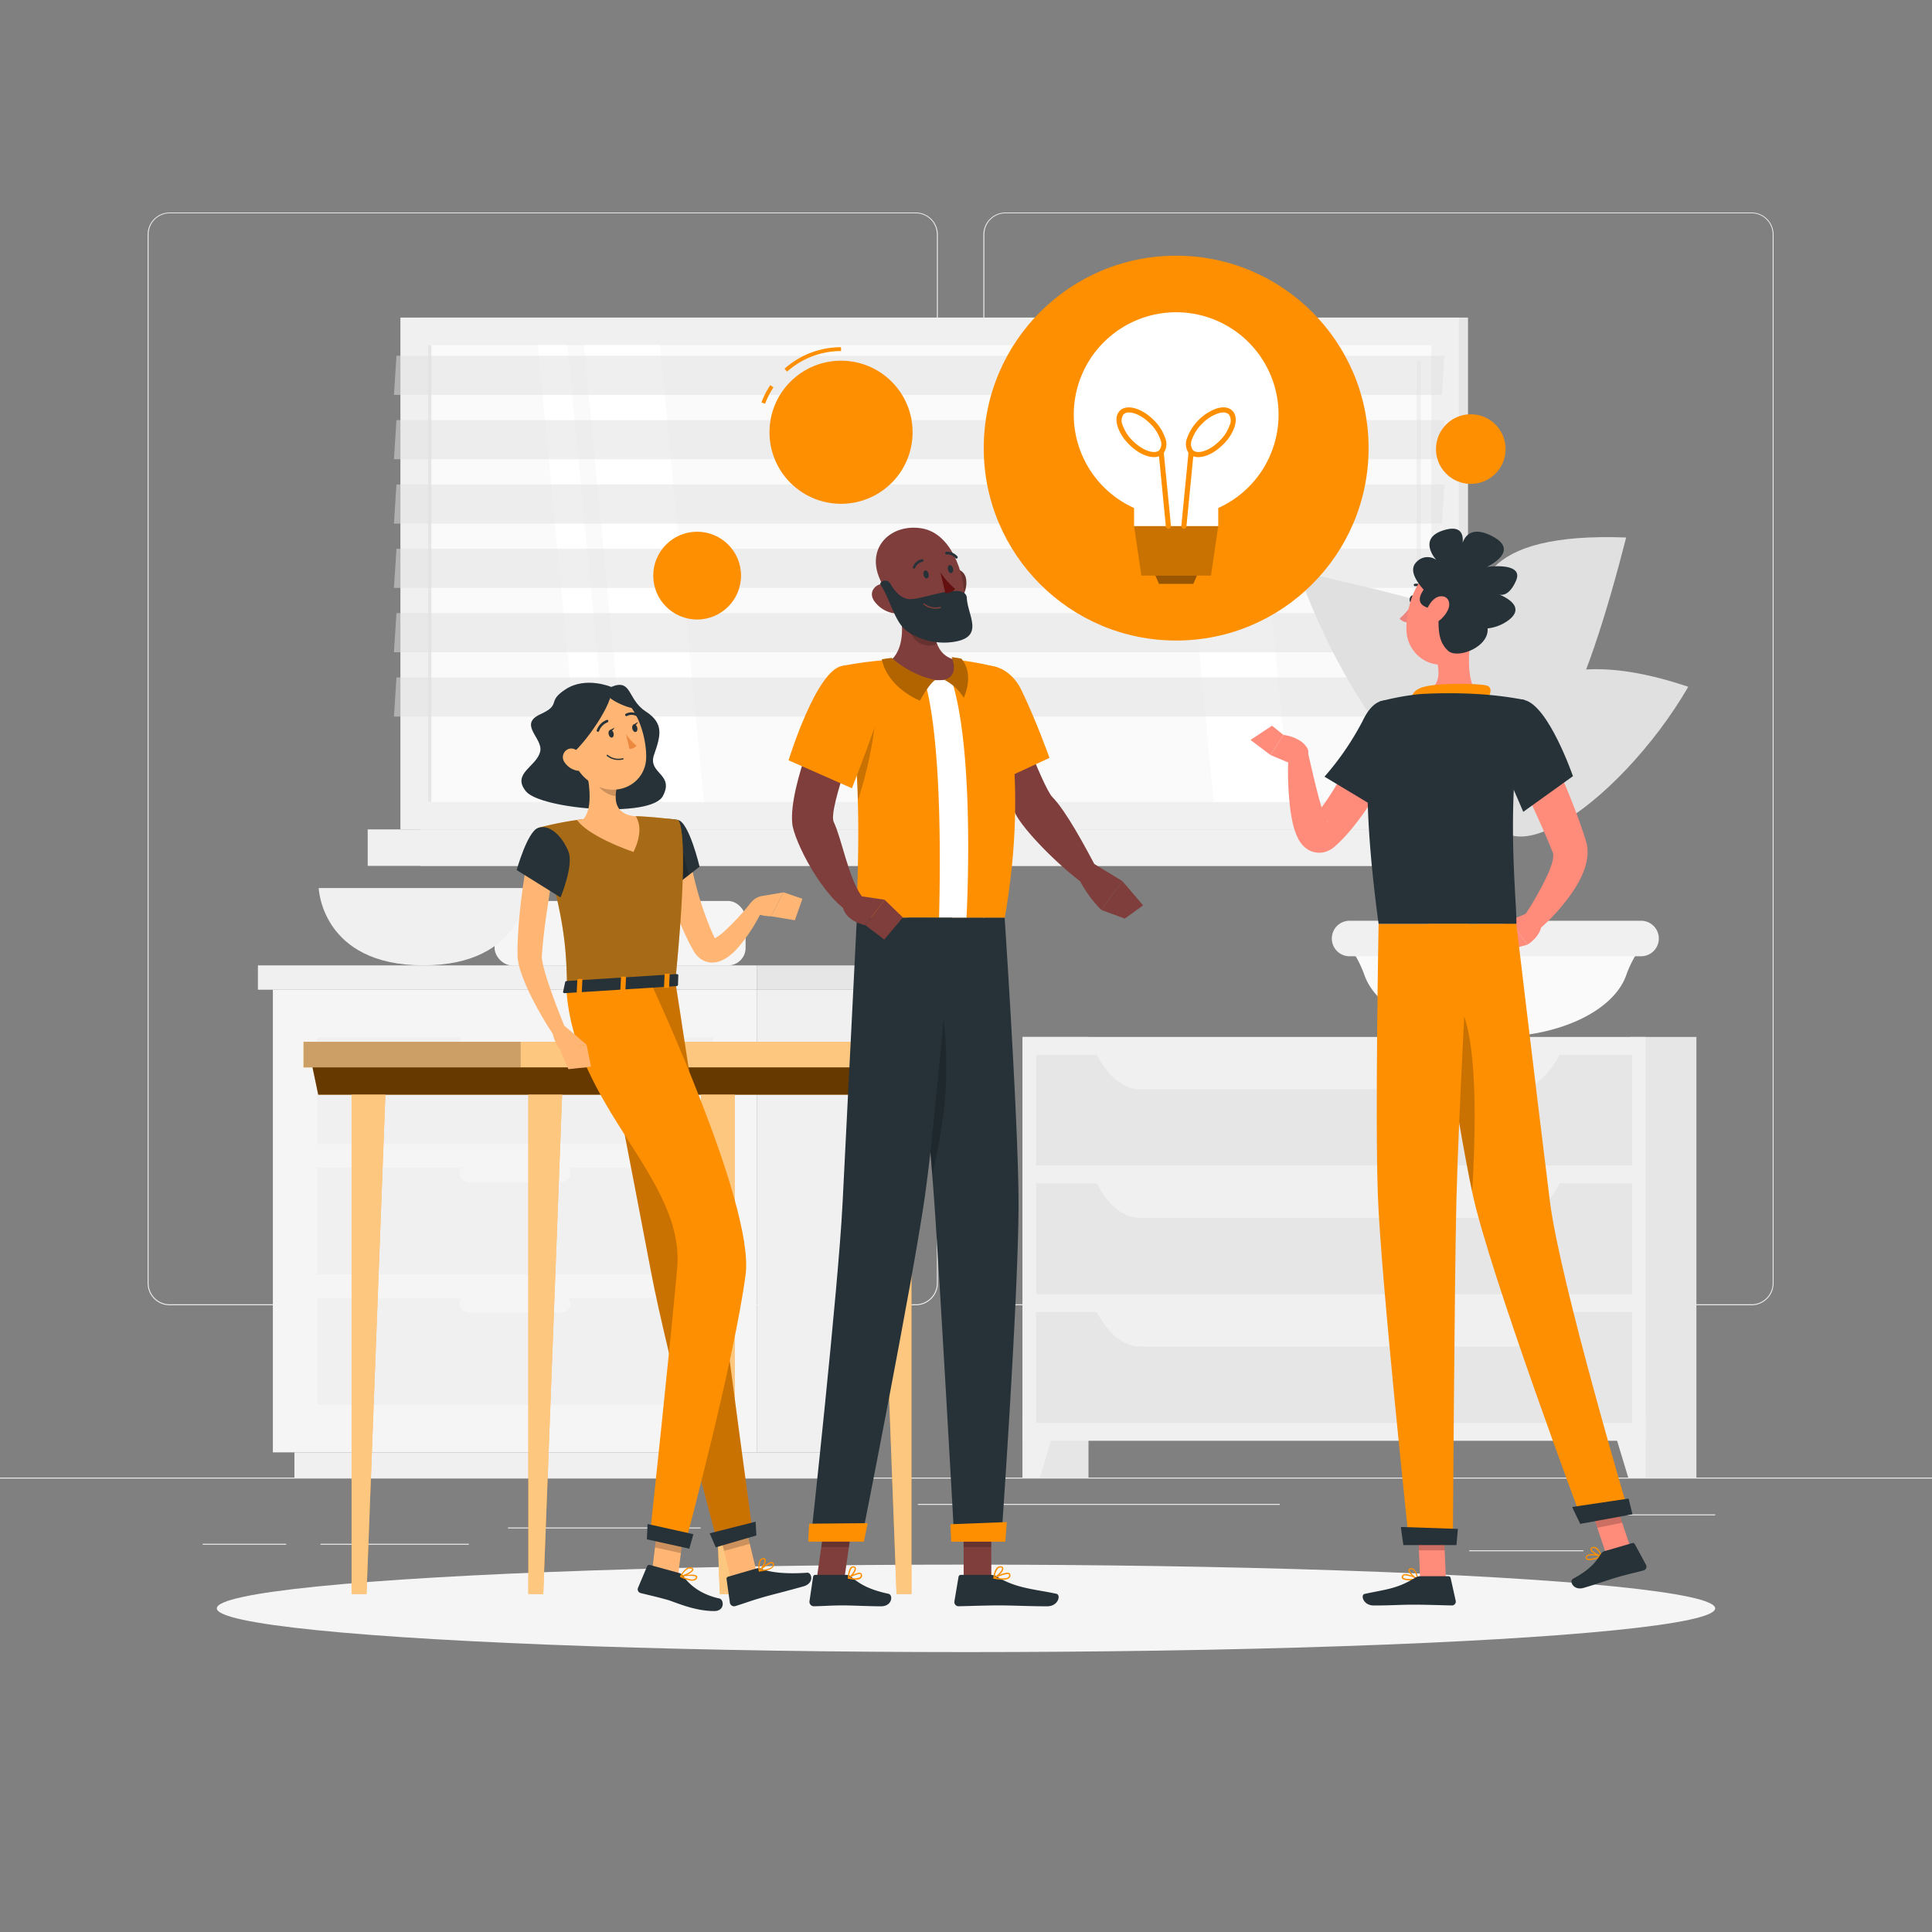 <svg xmlns="http://www.w3.org/2000/svg" viewBox="0 0 500 500"><rect x="0" y="0" width="500" height="500" fill="#808080" stroke="none"/><g id="freepik--background-complete--inject-3"><rect y="382.4" width="500" height="0.25" style="fill:#ebebeb"></rect><rect x="410.77" y="391.92" width="33.12" height="0.25" style="fill:#ebebeb"></rect><rect x="131.47" y="395.31" width="49.86" height="0.25" style="fill:#ebebeb"></rect><rect x="380.24" y="401.21" width="29.53" height="0.25" style="fill:#ebebeb"></rect><rect x="52.46" y="399.53" width="21.6" height="0.25" style="fill:#ebebeb"></rect><rect x="82.96" y="399.53" width="38.37" height="0.25" style="fill:#ebebeb"></rect><rect x="237.54" y="389.21" width="93.68" height="0.25" style="fill:#ebebeb"></rect><path d="M237,337.8H43.91a5.71,5.71,0,0,1-5.7-5.71V60.66A5.71,5.71,0,0,1,43.91,55H237a5.71,5.71,0,0,1,5.71,5.71V332.09A5.71,5.71,0,0,1,237,337.8ZM43.91,55.2a5.46,5.46,0,0,0-5.45,5.46V332.09a5.46,5.46,0,0,0,5.45,5.46H237a5.47,5.47,0,0,0,5.46-5.46V60.66A5.47,5.47,0,0,0,237,55.2Z" style="fill:#ebebeb"></path><path d="M453.31,337.8H260.21a5.72,5.72,0,0,1-5.71-5.71V60.66A5.72,5.72,0,0,1,260.21,55h193.1A5.71,5.71,0,0,1,459,60.66V332.09A5.71,5.71,0,0,1,453.31,337.8ZM260.21,55.2a5.47,5.47,0,0,0-5.46,5.46V332.09a5.47,5.47,0,0,0,5.46,5.46h193.1a5.47,5.47,0,0,0,5.46-5.46V60.66a5.47,5.47,0,0,0-5.46-5.46Z" style="fill:#ebebeb"></path><rect x="108.71" y="82.2" width="271.21" height="132.46" transform="translate(488.63 296.85) rotate(180)" style="fill:#e6e6e6"></rect><rect x="103.63" y="82.2" width="273.92" height="132.46" transform="translate(481.18 296.85) rotate(180)" style="fill:#f0f0f0"></rect><rect x="108.71" y="214.66" width="271.21" height="9.44" transform="translate(488.63 438.75) rotate(180)" style="fill:#e6e6e6"></rect><rect x="95.17" y="214.66" width="273.92" height="9.44" transform="translate(464.25 438.75) rotate(180)" style="fill:#f0f0f0"></rect><rect x="181.47" y="18.58" width="118.24" height="259.7" transform="translate(389.02 -92.16) rotate(90)" style="fill:#fafafa"></rect><polygon points="182.17 207.55 170.79 89.31 151.09 89.31 162.47 207.55 182.17 207.55" style="fill:#fff"></polygon><polygon points="333.82 207.55 322.43 89.31 302.73 89.31 314.12 207.55 333.82 207.55" style="fill:#fff"></polygon><path d="M367.15,167.47a.55.55,0,0,0,.54-.55v-73a.55.55,0,1,0-1.09,0v73A.55.55,0,0,0,367.15,167.47Z" style="fill:#f0f0f0"></path><polygon points="158.24 207.55 146.85 89.31 139.17 89.31 150.56 207.55 158.24 207.55" style="fill:#fff"></polygon><rect x="52.07" y="147.98" width="118.24" height="0.9" transform="translate(259.62 37.24) rotate(90)" style="fill:#e6e6e6"></rect><polygon points="101.95 102.2 373.16 102.2 373.81 92.07 102.6 92.07 101.95 102.2" style="fill:#e0e0e0;opacity:0.5"></polygon><polygon points="101.95 118.85 373.16 118.85 373.81 108.72 102.6 108.72 101.95 118.85" style="fill:#e0e0e0;opacity:0.5"></polygon><polygon points="101.95 135.5 373.16 135.5 373.81 125.37 102.6 125.37 101.95 135.5" style="fill:#e0e0e0;opacity:0.5"></polygon><polygon points="101.95 152.15 373.16 152.15 373.81 142.02 102.6 142.02 101.95 152.15" style="fill:#e0e0e0;opacity:0.5"></polygon><polygon points="101.95 168.8 373.16 168.8 373.81 158.67 102.6 158.67 101.95 168.8" style="fill:#e0e0e0;opacity:0.5"></polygon><polygon points="101.95 185.45 373.16 185.45 373.81 175.32 102.6 175.32 101.95 185.45" style="fill:#e0e0e0;opacity:0.5"></polygon><rect x="264.64" y="268.35" width="17.06" height="114.04" transform="translate(546.34 650.75) rotate(180)" style="fill:#e6e6e6"></rect><polygon points="269.12 382.4 264.64 382.4 264.64 366.87 273.83 366.87 269.12 382.4" style="fill:#f0f0f0"></polygon><rect x="421.96" y="268.35" width="17.06" height="114.04" transform="translate(860.99 650.75) rotate(180)" style="fill:#e6e6e6"></rect><rect x="264.64" y="268.35" width="161.24" height="104.51" transform="translate(690.51 641.22) rotate(180)" style="fill:#f0f0f0"></rect><rect x="268.12" y="272.99" width="154.28" height="28.66" transform="translate(690.51 574.63) rotate(180)" style="fill:#e6e6e6"></rect><path d="M295,281.89h97.5c4.38,0,8.56-3.53,11.57-9.78H283.43C286.44,278.36,290.62,281.89,295,281.89Z" style="fill:#f0f0f0"></path><polygon points="421.39 382.4 425.88 382.4 425.88 366.87 416.69 366.87 421.39 382.4" style="fill:#f0f0f0"></polygon><rect x="268.12" y="306.28" width="154.28" height="28.66" transform="translate(690.51 641.22) rotate(180)" style="fill:#e6e6e6"></rect><path d="M295,315.19h97.5c4.38,0,8.56-3.54,11.57-9.78H283.43C286.44,311.65,290.62,315.19,295,315.19Z" style="fill:#f0f0f0"></path><rect x="268.12" y="339.57" width="154.28" height="28.66" transform="translate(690.51 707.81) rotate(180)" style="fill:#e6e6e6"></rect><path d="M295,348.48h97.5c4.38,0,8.56-3.54,11.57-9.78H283.43C286.44,344.94,290.62,348.48,295,348.48Z" style="fill:#f0f0f0"></path><rect x="127.99" y="233.17" width="28.86" height="16.68" rx="4.54" style="fill:#f5f5f5"></rect><rect x="164.1" y="233.17" width="28.86" height="16.68" rx="4.54" style="fill:#f5f5f5"></rect><path d="M82.48,229.83s.69,20,27.07,20,27.06-20,27.06-20Z" style="fill:#f0f0f0"></path><rect x="195.93" y="256.14" width="29.04" height="119.73" transform="translate(420.9 632.02) rotate(180)" style="fill:#f0f0f0"></rect><rect x="76.19" y="375.88" width="143.2" height="6.52" transform="translate(295.59 758.28) rotate(180)" style="fill:#f0f0f0"></rect><rect x="70.62" y="256.14" width="125.31" height="119.73" style="fill:#f5f5f5"></rect><rect x="82.04" y="302.21" width="102.48" height="27.6" style="fill:#f0f0f0"></rect><rect x="82.04" y="335.97" width="102.48" height="27.6" style="fill:#f0f0f0"></rect><path d="M121.25,305.91H145.3a2.32,2.32,0,0,0,2.31-2.31h0a2.32,2.32,0,0,0-2.31-2.32H121.25a2.32,2.32,0,0,0-2.31,2.32h0A2.32,2.32,0,0,0,121.25,305.91Z" style="fill:#f5f5f5"></path><rect x="82.04" y="268.46" width="102.48" height="27.6" style="fill:#f0f0f0"></rect><path d="M121.25,272.16H145.3a2.32,2.32,0,0,0,2.31-2.32h0a2.32,2.32,0,0,0-2.31-2.31H121.25a2.32,2.32,0,0,0-2.31,2.31h0A2.32,2.32,0,0,0,121.25,272.16Z" style="fill:#f5f5f5"></path><rect x="118.94" y="335.04" width="28.67" height="4.63" rx="2.31" transform="translate(266.55 674.7) rotate(180)" style="fill:#f5f5f5"></rect><rect x="66.75" y="249.85" width="129.18" height="6.3" transform="translate(262.68 505.99) rotate(180)" style="fill:#f0f0f0"></rect><rect x="195.93" y="249.85" width="33.1" height="6.3" style="fill:#e6e6e6"></rect><path d="M389.76,183.19l-7.17-10.86c.25,62.86,1.31,66.48,1.28,77.3h5.75C390.42,197,392.64,196.69,389.76,183.19Z" style="fill:#e0e0e0"></path><path d="M387,268.35h0c16.49,0,30.4-6.69,33.78-15.74a30.23,30.23,0,0,1,3.52-7l.26-.37H349.42l.26.37a29.89,29.89,0,0,1,3.53,7C356.59,261.66,370.5,268.35,387,268.35Z" style="fill:#fafafa"></path><path d="M349.27,247.48h75.44a4.61,4.61,0,0,0,4.45-3.45h0a4.6,4.6,0,0,0-4.45-5.74H349.27a4.59,4.59,0,0,0-4.45,5.74h0A4.59,4.59,0,0,0,349.27,247.48Z" style="fill:#f0f0f0"></path><path d="M387.59,174.44c-1.43-17-18.92-18.68-51.64-26.69C352,194,393,238.47,387.59,174.44Z" style="fill:#e0e0e0"></path><path d="M382.85,165.51c-2.42-13.5.11-27.81,38-26.41C411.36,176.27,394.11,228.19,382.85,165.51Z" style="fill:#e0e0e0"></path><path d="M384.57,198.47c1.15-15.55,13.13-34,52.35-20.73C419.48,207.92,381.79,236,384.57,198.47Z" style="fill:#e0e0e0"></path></g><g id="freepik--Shadow--inject-3"><ellipse id="freepik--path--inject-3" cx="250" cy="416.24" rx="193.89" ry="11.32" style="fill:#f5f5f5"></ellipse></g><g id="freepik--Table--inject-3"><rect x="134.76" y="269.62" width="122.71" height="6.62" transform="translate(392.22 545.86) rotate(180)" style="fill:#FD8F01"></rect><rect x="134.76" y="269.62" width="122.71" height="6.62" transform="translate(392.22 545.86) rotate(180)" style="fill:#fff;opacity:0.5"></rect><rect x="78.56" y="269.62" width="56.19" height="6.62" style="fill:#FD8F01"></rect><rect x="78.56" y="269.62" width="56.19" height="6.62" style="fill:#fff;opacity:0.5"></rect><rect x="78.56" y="269.62" width="56.19" height="6.62" style="opacity:0.2"></rect><polygon points="82.36 283.3 253.68 283.3 255.15 276.24 80.88 276.24 82.36 283.3" style="fill:#FD8F01"></polygon><polygon points="82.36 283.3 253.68 283.3 255.15 276.24 80.88 276.24 82.36 283.3" style="opacity:0.6"></polygon><polygon points="235.89 283.3 235.89 412.53 232.02 412.53 227.14 283.3 235.89 283.3" style="fill:#FD8F01"></polygon><polygon points="235.89 283.3 235.89 412.53 232.02 412.53 227.14 283.3 235.89 283.3" style="fill:#fff;opacity:0.5"></polygon><polygon points="190.15 283.3 190.15 412.53 186.28 412.53 181.4 283.3 190.15 283.3" style="fill:#FD8F01"></polygon><polygon points="190.15 283.3 190.15 412.53 186.28 412.53 181.4 283.3 190.15 283.3" style="fill:#fff;opacity:0.5"></polygon><polygon points="90.99 283.3 90.99 412.53 94.86 412.53 99.74 283.3 90.99 283.3" style="fill:#FD8F01"></polygon><polygon points="90.99 283.3 90.99 412.53 94.86 412.53 99.74 283.3 90.99 283.3" style="fill:#fff;opacity:0.5"></polygon><polygon points="136.73 283.3 136.73 412.53 140.6 412.53 145.48 283.3 136.73 283.3" style="fill:#FD8F01"></polygon><polygon points="136.73 283.3 136.73 412.53 140.6 412.53 145.48 283.3 136.73 283.3" style="fill:#fff;opacity:0.5"></polygon></g><g id="freepik--character-3--inject-3"><path d="M397.31,186.54c2.19,4.27,4.2,8.53,6.13,12.89s3.72,8.77,5.37,13.31c.39,1.16.81,2.28,1.17,3.47l.28.88.15.44c0,.15.15.52.21.77a10.46,10.46,0,0,1,.22,3,15.26,15.26,0,0,1-1.19,4.68,24.66,24.66,0,0,1-1.89,3.66,49.91,49.91,0,0,1-9.89,11.25l-3.69-3.38A81.57,81.57,0,0,0,400.69,226a23,23,0,0,0,1-2.77,6.53,6.53,0,0,0,.27-2.18.94.94,0,0,0-.11-.45s0,.05-.05-.07l-.15-.39-.31-.78c-.4-1-.87-2.08-1.31-3.13-1.8-4.19-3.75-8.38-5.74-12.57l-6-12.55Z" style="fill:#ff8b7b"></path><path d="M395.28,236.3l-4.53,1.94,4.51,6.25s3.28-1.84,3.69-5.05Z" style="fill:#ff8b7b"></path><polygon points="384.62 241.36 389.61 246.04 395.26 244.49 390.75 238.24 384.62 241.36" style="fill:#ff8b7b"></polygon><path d="M366.07,155.19c-.11.53-.47.9-.82.83s-.53-.56-.43-1.08.48-.9.82-.83S366.18,154.66,366.07,155.19Z" style="fill:#263238"></path><path d="M365.65,156.1a19.33,19.33,0,0,1-3.44,4,3.09,3.09,0,0,0,2.42,1Z" style="fill:#ed847e"></path><path d="M368.6,152.66a.34.34,0,0,1-.24-.11,2.53,2.53,0,0,0-2.11-.85.31.31,0,1,1-.11-.62,3.13,3.13,0,0,1,2.69,1,.32.32,0,0,1-.23.53Z" style="fill:#263238"></path><path d="M381.08,162.6c-1,4.88-1.91,13.81,1.5,17.07,0,0-1.33,4.94-10.39,4.94-10,0-4.76-4.94-4.76-4.94,5.43-1.3,5.29-5.34,4.35-9.13Z" style="fill:#ff8b7b"></path><path d="M384.92,181.22c.73-1.56,1.55-3.35-.28-3.83-2-.53-12.95-.76-16.67.52s-2.53,4.34-2.53,4.34Z" style="fill:#FD8F01"></path><path d="M364.85,409c-.85,0-1.68-.12-2-.51a.61.61,0,0,1,0-.69.81.81,0,0,1,.5-.37c1.11-.3,3.44,1,3.53,1.09a.15.15,0,0,1,.08.16.16.16,0,0,1-.12.13A12.22,12.22,0,0,1,364.85,409Zm-1.05-1.3a1,1,0,0,0-.31,0,.46.46,0,0,0-.31.22c-.11.2-.07.29,0,.35.31.43,2,.44,3.23.26A7.23,7.23,0,0,0,363.8,407.74Z" style="fill:#FD8F01"></path><path d="M366.87,408.85h-.07c-.8-.36-2.4-1.81-2.28-2.56,0-.18.16-.4.59-.44a1.18,1.18,0,0,1,.88.27,4.43,4.43,0,0,1,1,2.57.15.15,0,0,1-.06.14Zm-1.63-2.7h-.1c-.28,0-.3.14-.3.18-.08.45,1,1.59,1.83,2.08a3.82,3.82,0,0,0-.88-2.06A.89.89,0,0,0,365.24,406.15Z" style="fill:#FD8F01"></path><polygon points="374.2 408.69 367.53 408.69 366.87 393.26 373.53 393.26 374.2 408.69" style="fill:#ff8b7b"></polygon><polygon points="422.24 401.34 415.61 402.06 410.61 387.07 417.24 386.35 422.24 401.34" style="fill:#ff8b7b"></polygon><path d="M412.58,403.57c-.83.22-1.66.31-2,0a.59.59,0,0,1-.16-.67.78.78,0,0,1,.4-.48c1-.57,3.58.14,3.69.17a.17.17,0,0,1,.12.14.17.17,0,0,1-.09.16A11,11,0,0,1,412.58,403.57Zm-1.34-1a1.6,1.6,0,0,0-.29.11.48.48,0,0,0-.24.29c-.06.22,0,.3.05.35.41.34,2.05-.07,3.2-.54A7.05,7.05,0,0,0,411.24,402.58Z" style="fill:#FD8F01"></path><path d="M414.49,402.9s-.05,0-.07,0c-.87-.15-2.77-1.15-2.83-1.91,0-.18.05-.43.46-.58a1.16,1.16,0,0,1,.91,0c1,.47,1.61,2.16,1.64,2.23a.15.15,0,0,1,0,.16Zm-2.24-2.22-.1,0c-.26.1-.25.21-.25.25,0,.45,1.37,1.28,2.29,1.56a3.66,3.66,0,0,0-1.36-1.77A.8.8,0,0,0,412.25,400.68Z" style="fill:#FD8F01"></path><path d="M415.23,401.44l7.19-2.09a.57.57,0,0,1,.67.28L426,405a1,1,0,0,1-.61,1.41c-2.52.69-3.78.9-6.94,1.81-1.95.57-5.9,1.94-8.59,2.72s-3.81-1.78-2.78-2.34c4.62-2.51,6.05-4.54,7.21-6.41A1.63,1.63,0,0,1,415.23,401.44Z" style="fill:#263238"></path><path d="M367.57,407.92h7.28a.58.58,0,0,1,.57.46l1.32,5.92a1,1,0,0,1-1,1.19c-2.63-.05-6.42-.2-9.72-.2-3.86,0-6,.21-10.49.21-2.74,0-3.49-2.77-2.35-3,5.22-1.14,8.24-1.26,12.75-4A3.1,3.1,0,0,1,367.57,407.92Z" style="fill:#263238"></path><path d="M362.77,191.75c-.88,2.34-1.83,4.39-2.85,6.53s-2.11,4.19-3.28,6.25a67.28,67.28,0,0,1-8.41,11.8c-.43.46-.87.92-1.33,1.37-.22.22-.45.45-.69.67l-.78.71a6.43,6.43,0,0,1-2.61,1.42,5.55,5.55,0,0,1-2.17.13,5.28,5.28,0,0,1-1.06-.25,6.35,6.35,0,0,1-.88-.39,6.11,6.11,0,0,1-1.95-1.7,8.05,8.05,0,0,1-.86-1.37,18.52,18.52,0,0,1-1.4-4.14c-.27-1.26-.45-2.46-.61-3.65a79.1,79.1,0,0,1-.4-14l5-.36c1,4.31,2,8.71,3.12,12.79.28,1,.61,2,.94,2.92a9.63,9.63,0,0,0,1,2.16c.06.08.12.12.08,0a1.84,1.84,0,0,0-.7-.59,3.15,3.15,0,0,0-.49-.22,3.25,3.25,0,0,0-.65-.16,3.6,3.6,0,0,0-1.33.07,3.12,3.12,0,0,0-1.18.57l.43-.48c.17-.17.33-.35.49-.54.32-.36.63-.75.94-1.13a71.07,71.07,0,0,0,6.69-10.56c1-1.88,2-3.82,2.91-5.76s1.83-4,2.63-5.82Z" style="fill:#ff8b7b"></path><path d="M394.52,181.17c6.25,1.44,12.56,19.7,12.56,19.7l-12.86,9.23s-3.59-8.51-7.13-15.95C383.39,186.35,388.13,179.71,394.52,181.17Z" style="fill:#263238"></path><path d="M357.17,181.52s-7.09,8-.39,57.61h35.65c.25-5.47-3.19-32.17,2.09-58a93.5,93.5,0,0,0-11.94-1.5,129.69,129.69,0,0,0-15.15,0A66.85,66.85,0,0,0,357.17,181.52Z" style="fill:#263238"></path><path d="M366,188.27c2.24,6-8,21.88-8,21.88L342.78,201a72.88,72.88,0,0,0,9.91-14.5C357.62,176.24,364.2,183.44,366,188.27Z" style="fill:#263238"></path><path d="M335.2,198.09l-6.39-2.69,3.33-5.21s4.53.48,6.2,3.46a2,2,0,0,1-.62,2.61Z" style="fill:#ff8b7b"></path><polygon points="323.62 191.5 329.2 187.81 332.14 190.19 328.81 195.4 323.62 191.5" style="fill:#ff8b7b"></polygon><polygon points="366.87 393.26 367.21 401.22 373.88 401.22 373.54 393.26 366.87 393.26" style="opacity:0.2"></polygon><polygon points="417.24 386.36 410.61 387.08 413.39 395.39 419.82 394.08 417.24 386.36" style="opacity:0.2"></polygon><path d="M383.87,157.64c-1.71,6.39-2.39,10.22-6.33,12.88-5.93,4-13.32-.59-13.55-7.36-.21-6.1,2.63-15.53,9.49-16.81A9,9,0,0,1,383.87,157.64Z" style="fill:#ff8b7b"></path><path d="M388.05,153.88c.88.21,2.67.08,4.28-3.56,2.23-5-7.56-3.6-7.56-3.6s9-4.08,1.32-8c-5-2.55-6.88-.19-7.56,1.75.2-2-.29-4.66-4.88-3.25-7,2.14-1.95,7.68-1.95,7.68a3.87,3.87,0,0,0-4.94.37c-2.24,2-.48,4.83,1.68,7.35-1.29,1.82-1.85,4,1.61,4.81h0a2.72,2.72,0,0,1,2.23,2.63c0,3.41.13,6.19,2.5,8.37s10.63-.93,10.21-5.8a11,11,0,0,0,5.53-2.21C394.78,157.09,389.78,154.59,388.05,153.88Z" style="fill:#263238"></path><path d="M374.76,157.75a7.49,7.49,0,0,1-3.29,3.5c-1.92,1-3-.46-2.56-2.38.39-1.73,1.86-4.33,3.83-4.54S375.55,155.94,374.76,157.75Z" style="fill:#ff8b7b"></path><path d="M369.43,239.13s7.56,50.95,11.71,70c4.55,20.9,28.47,84.89,28.47,84.89l12-2.21s-17.88-60.09-20.48-80.78c-2.81-22.46-8.71-71.93-8.71-71.93Z" style="fill:#FD8F01"></path><path d="M374.21,257.28C383,259,382,291.62,381,308.4c-2.53-11.86-6.22-34.68-8.74-50.88A3,3,0,0,1,374.21,257.28Z" style="opacity:0.2"></path><path d="M356.78,239.13s-.92,49.84-.19,70.17c.75,21.14,8.13,90.38,8.13,90.38H376s.41-68,.91-88.77c.55-22.63,3.29-71.78,3.29-71.78Z" style="fill:#FD8F01"></path><path d="M406.88,390c-.05,0,2.09,4.38,2.09,4.38l13.51-2.48-1-4.07Z" style="fill:#263238"></path><path d="M362.55,395.18c-.05,0,.64,4.69.64,4.69h13.74l.37-4.19Z" style="fill:#263238"></path></g><g id="freepik--character-2--inject-3"><polygon points="249.4 408.4 256.56 408.4 256.51 391.84 249.36 391.84 249.4 408.4" style="fill:#7f3e3b"></polygon><polygon points="211.4 408.4 218.55 408.4 220.92 391.84 213.76 391.84 211.4 408.4" style="fill:#7f3e3b"></polygon><path d="M219,407.58h-8a.56.56,0,0,0-.57.49l-.94,6.35a1.15,1.15,0,0,0,1.14,1.28c2.81-.05,4.16-.22,7.69-.22,2.18,0,6.67.23,9.67.23s3.18-3,1.93-3.24c-5.6-1.2-7.8-2.87-9.69-4.45A1.81,1.81,0,0,0,219,407.58Z" style="fill:#263238"></path><path d="M256.47,407.58h-7.81a.59.59,0,0,0-.59.49L247,414.42A1.1,1.1,0,0,0,248,415.7c2.81-.05,6.88-.22,10.42-.22,4.14,0,7.73.23,12.58.23,2.94,0,3.62-3,2.38-3.24-5.65-1.22-10.23-1.35-15.2-4.34A3.47,3.47,0,0,0,256.47,407.58Z" style="fill:#263238"></path><path d="M251,182.14l9.77-3.13s9,24.68,11.6,27.29c3.52,3.55,8.56,13,11.34,18.24-.32,1.17-2,3.89-3,4.4-6.89-4.94-16.05-14.36-18-18.51C258.27,201,251,182.14,251,182.14Z" style="fill:#7f3e3b"></path><path d="M248.74,176.76c-3.28,6,8.28,26.14,8.28,26.14l14.59-6.76s-3.34-9.41-7.23-17.47C260.68,171,252.38,170.12,248.74,176.76Z" style="fill:#FD8F01"></path><path d="M283.09,223.54l7.36,4.47L285,235.49a31.83,31.83,0,0,1-5.66-7.82Z" style="fill:#7f3e3b"></path><polygon points="295.84 234.31 291.09 237.73 285.01 235.49 290.45 228.01 295.84 234.31" style="fill:#7f3e3b"></polygon><polygon points="256.51 391.84 256.53 400.38 249.38 400.38 249.35 391.84 256.51 391.84" style="opacity:0.2"></polygon><polygon points="213.76 391.84 220.92 391.84 219.7 400.38 212.54 400.38 213.76 391.84" style="opacity:0.2"></polygon><path d="M258.09,172.7s9,24.59,1.94,64.82H221.77c-.41-5.88,2.58-37.51-3.77-65.18a98.46,98.46,0,0,1,12.77-1.62,140.08,140.08,0,0,1,16.27,0A73.5,73.5,0,0,1,258.09,172.7Z" style="fill:#FD8F01"></path><path d="M237.93,172.84s6.46,8.42,5.1,64.68h7.1s2.69-48.16-5.24-65.17A41.49,41.49,0,0,0,237.93,172.84Z" style="fill:#fff"></path><path d="M226.48,179.17c.75,4.55-.42,15.45-4.45,28a183.32,183.32,0,0,0-3.43-32.12V175C221.11,174.78,225.77,174.9,226.48,179.17Z" style="opacity:0.2"></path><path d="M232.52,155.51c1.16,5.23,1.83,11.72-1.75,15.21,0,0,2.23,5.31,12,5.31,8.89,0,4.31-5.31,4.31-5.31-5.87-1.39-5.75-8.61-4.83-12.68Z" style="fill:#7f3e3b"></path><path d="M230.77,170.27A24.64,24.64,0,0,0,242,176c-1.71,1.16-3.91,5.32-3.91,5.32s-8.26-3.15-9.88-10.67C229,170.48,230.77,170.27,230.77,170.27Z" style="fill:#FD8F01"></path><path d="M230.77,170.27A24.64,24.64,0,0,0,242,176c-1.71,1.16-3.91,5.32-3.91,5.32s-8.26-3.15-9.88-10.67C229,170.48,230.77,170.27,230.77,170.27Z" style="opacity:0.3"></path><path d="M246.29,170.07s2.27,4.77-1.89,5.88a12.34,12.34,0,0,1,5,4.62s2.94-5.87-.59-10.1C248.05,170.28,246.29,170.07,246.29,170.07Z" style="fill:#FD8F01"></path><path d="M246.29,170.07s2.27,4.77-1.89,5.88a12.34,12.34,0,0,1,5,4.62s2.94-5.87-.59-10.1C248.05,170.28,246.29,170.07,246.29,170.07Z" style="opacity:0.3"></path><path d="M242.22,158.05a15.59,15.59,0,0,0,.25,8.59,4.64,4.64,0,0,1-2.67.4c-2.14-.43-3.43-1.41-5.21-5-.15-.92-1.87-5.61-2.06-6.49Z" style="opacity:0.2"></path><path d="M250.05,150.15a6.53,6.53,0,0,1-1.48,4.88c-1.51,1.78-3.63.73-4.34-1.4-.65-1.91-.64-5.15,1.43-6.15A3.1,3.1,0,0,1,250.05,150.15Z" style="fill:#7f3e3b"></path><path d="M250.05,150.15a6.53,6.53,0,0,1-1.48,4.88c-1.51,1.78-3.63.73-4.34-1.4-.65-1.91-.64-5.15,1.43-6.15A3.1,3.1,0,0,1,250.05,150.15Z" style="opacity:0.2"></path><path d="M227.71,149.89c2.92,6.54,3.35,10.21,7.66,13,6.49,4.23,14.22-.8,14.21-8.1,0-6.56-3.4-16.56-10.76-18C230.77,135.28,224,141.54,227.71,149.89Z" style="fill:#7f3e3b"></path><path d="M226.6,156a7.83,7.83,0,0,0,4.23,2.63c2,.42,2.35-1.53,1.19-3.45-1.05-1.73-2.9-5.09-5.13-3.57C225.41,152.66,225.17,154.36,226.6,156Z" style="fill:#7f3e3b"></path><path d="M250.22,154.83c.22,4.42,4.64,10-3.29,11.27a16.9,16.9,0,0,1-11.88-2.55c-3.47-2.15-4.5-8.21-7.19-12.27-.12-.15-.06-.33.08-.51a1.52,1.52,0,0,1,2.48.28c.9,1.57,2.58,3.86,4.84,4C238.72,155.32,250,150.31,250.22,154.83Z" style="fill:#263238"></path><path d="M234.88,237.52s1,9,2.17,21.19c1.4,13.81,3.13,31.75,4.23,45.42a1,1,0,0,0,0,.18c.21,2.6.39,5,.55,7.26,1.55,22.29,5.16,87.16,5.16,87.16h12.12s4.7-66.2,4.48-88.89C263.39,288,260,237.52,260,237.52Z" style="fill:#263238"></path><path d="M246,394.47c-.06,0,.18,4.51.18,4.51h14l.38-5.07Z" style="fill:#FD8F01"></path><path d="M237.05,258.71c1.4,13.81,3.13,31.75,4.23,45.42a1,1,0,0,0,0,.18c2.69-12.95,5.15-24.75,2.51-44Z" style="opacity:0.2"></path><path d="M246.45,237.52s-4.17,51.69-7.1,72.17c-3.21,22.43-16.44,89-16.44,89H209.8s7.11-64.8,8.24-87c1.23-24.1,3.72-74.2,3.72-74.2Z" style="fill:#263238"></path><path d="M209.43,394.33c-.05,0-.26,4.65-.26,4.65h14.4l1-4.79Z" style="fill:#FD8F01"></path><path d="M239,148.81c.14.56.54,1,.91.88s.55-.61.42-1.17-.54-1-.91-.88S238.87,148.24,239,148.81Z" style="fill:#263238"></path><path d="M245.32,147.43c.14.57.54,1,.91.88s.55-.6.42-1.17-.54-1-.91-.88S245.19,146.86,245.32,147.43Z" style="fill:#263238"></path><path d="M243.38,148.15a21.52,21.52,0,0,0,3.82,4.26,3.23,3.23,0,0,1-2.55,1.09Z" style="fill:#630f0f"></path><path d="M243.4,157.37a.17.17,0,0,0,.12-.21.18.18,0,0,0-.21-.12,4.6,4.6,0,0,1-4.06-.85.16.16,0,0,0-.23,0,.16.16,0,0,0,0,.24A4.88,4.88,0,0,0,243.4,157.37Z" style="fill:#7f3e3b"></path><path d="M236.61,147.16a.34.34,0,0,0,.23-.19,2.59,2.59,0,0,1,1.84-1.57A.34.34,0,0,0,239,145a.35.35,0,0,0-.39-.29,3.19,3.19,0,0,0-2.35,2,.35.35,0,0,0,.17.45A.42.42,0,0,0,236.61,147.16Z" style="fill:#263238"></path><path d="M247.63,144.55a.46.46,0,0,0,.13-.08.34.34,0,0,0,0-.48,3.41,3.41,0,0,0-2.87-1.18.34.34,0,0,0-.28.39.36.36,0,0,0,.39.29h0a2.7,2.7,0,0,1,2.27.95A.36.36,0,0,0,247.63,144.55Z" style="fill:#263238"></path><path d="M213.86,181.7l9.49,4.39s-9.15,23.32-7.59,26.61c2.13,4.49,3.8,14.46,7.27,19.28-.18,1.17-1.58,4-2.51,4.59-7.59-4.09-15.08-19-15.49-23.48C204.09,202.88,213.86,181.7,213.86,181.7Z" style="fill:#7f3e3b"></path><path d="M218,172.34c-6.74,1-13.92,24.43-13.92,24.43L220.49,204s4-10.35,6.88-18.64C230.39,176.69,225.24,171.28,218,172.34Z" style="fill:#FD8F01"></path><path d="M221.46,408.83a2.06,2.06,0,0,0,1.35-.37.93.93,0,0,0,.28-.89.55.55,0,0,0-.32-.48c-.82-.41-3,1-3.27,1.17a.17.17,0,0,0-.07.17.2.2,0,0,0,.14.14A8.62,8.62,0,0,0,221.46,408.83Zm.95-1.48a.53.53,0,0,1,.23,0,.24.24,0,0,1,.12.2.66.66,0,0,1-.19.61,3.34,3.34,0,0,1-2.53.13A6.31,6.31,0,0,1,222.41,407.35Z" style="fill:#FD8F01"></path><path d="M219.61,408.57a.12.12,0,0,0,.08,0c.71-.4,2-2,1.81-2.76a.6.6,0,0,0-.57-.45.88.88,0,0,0-.71.22c-.78.68-.79,2.74-.79,2.83a.19.19,0,0,0,.09.16Zm1.23-2.9h.07c.23,0,.25.13.26.17.13.47-.69,1.66-1.39,2.21a3.84,3.84,0,0,1,.68-2.24A.55.55,0,0,1,220.84,405.67Z" style="fill:#FD8F01"></path><path d="M259.5,408.83a2.63,2.63,0,0,0,1.72-.44.92.92,0,0,0,.28-.83.57.57,0,0,0-.3-.45c-.89-.49-3.7,1-4,1.14a.18.18,0,0,0-.08.18.17.17,0,0,0,.14.14A12.33,12.33,0,0,0,259.5,408.83Zm1.23-1.48a.73.73,0,0,1,.32.06.21.21,0,0,1,.11.18.57.57,0,0,1-.18.54c-.42.4-1.59.46-3.18.2A8.89,8.89,0,0,1,260.73,407.35Z" style="fill:#FD8F01"></path><path d="M257.28,408.57h.06c.85-.39,2.49-1.93,2.32-2.74,0-.19-.18-.43-.65-.48a1.23,1.23,0,0,0-.93.29c-.87.75-1,2.68-1,2.76a.18.18,0,0,0,.08.15A.17.17,0,0,0,257.28,408.57Zm1.61-2.9h.1c.31,0,.33.15.34.19.1.49-1,1.7-1.86,2.23a3.75,3.75,0,0,1,.84-2.2A.85.85,0,0,1,258.89,405.67Z" style="fill:#FD8F01"></path><path d="M222.18,231.85l6.75,1-5,6.59s-5.87-1.06-5.95-5.75Z" style="fill:#7f3e3b"></path><polygon points="233.65 237.43 228.85 243.16 223.95 239.43 228.93 232.84 233.65 237.43" style="fill:#7f3e3b"></polygon></g><g id="freepik--character-1--inject-3"><path d="M158.18,177.78s-6.5-2.78-11.71.55-.93,3.92-6.65,6.53.67,6.17,0,9.53c-.8,4-7.51,5.72-3.72,10.39s32.33,7.06,35.44,1.25-4-5.77-2.27-10.71,2.62-8.12-2.17-11.21S163.6,175.5,158.18,177.78Z" style="fill:#263238"></path><path d="M178.17,220c.28,1.62.63,3.46,1,5.18s.8,3.5,1.29,5.22a84.14,84.14,0,0,0,3.49,10.1c.33.83.72,1.61,1.08,2.41l.1.22,0,.07s0,0-.05,0a1,1,0,0,0-.62-.19c-.17,0-.12.08.05,0a3.46,3.46,0,0,0,.71-.31,12.07,12.07,0,0,0,1.84-1.32,63.94,63.94,0,0,0,7.27-7.78l3,1.83a43.67,43.67,0,0,1-6.39,9.89,16.46,16.46,0,0,1-2.46,2.26,9.74,9.74,0,0,1-1.75,1,6,6,0,0,1-2.68.52,5.18,5.18,0,0,1-3.13-1.27,6.71,6.71,0,0,1-1-1.07c-.13-.18-.24-.35-.34-.52s-.17-.3-.23-.41c-.46-.87-1-1.73-1.37-2.61a70.61,70.61,0,0,1-4.26-10.89c-.57-1.85-1.09-3.72-1.51-5.61s-.81-3.74-1.08-5.8Z" style="fill:#ffb573"></path><path d="M175.44,212.2c2.89.54,5.61,12.1,5.61,12.1l-7.49,5.81s-8.24-11.31-6.25-14.57S171.23,211.41,175.44,212.2Z" style="fill:#263238"></path><polygon points="175.35 214.82 178.27 226.46 174.06 229.72 175.35 214.82" style="opacity:0.2"></polygon><path d="M197.17,231.89l5.63-.95-3.29,6.19s-4.43.07-5.82-2.44l.33-.59A4.51,4.51,0,0,1,197.17,231.89Z" style="fill:#ffb573"></path><polygon points="207.66 232.6 205.71 238.16 199.51 237.13 202.8 230.94 207.66 232.6" style="fill:#ffb573"></polygon><polygon points="189.21 408.89 195.87 407.06 192.09 391.53 185.43 393.36 189.21 408.89" style="fill:#ffb573"></polygon><path d="M195.87,405.89l-7.44,2.16a.55.55,0,0,0-.4.61l.86,6.13a1.11,1.11,0,0,0,1.41.87c2.58-.8,3.79-1.31,7.06-2.26,2-.59,7.86-2.06,10.64-2.87s2.13-3.6.9-3.51c-5.52.39-9.63-.08-11.8-1A1.8,1.8,0,0,0,195.87,405.89Z" style="fill:#263238"></path><g style="opacity:0.2"><polygon points="192.09 391.54 194.03 399.54 187.38 401.37 185.43 393.36 192.09 391.54"></polygon></g><path d="M175.44,212.2s3.36,1-.67,41.77l-28,1.76c-.24-11.41-.67-18.43-7.58-41.45A82.78,82.78,0,0,1,151,212a89.17,89.17,0,0,1,12.7-.8C169.18,211.32,175.44,212.2,175.44,212.2Z" style="fill:#FD8F01"></path><g style="opacity:0.4"><path d="M175.44,212.2s3.36,1-.67,41.77l-28,1.76c-.24-11.41-.67-18.43-7.58-41.45A82.78,82.78,0,0,1,151,212a89.17,89.17,0,0,1,12.7-.8C169.18,211.32,175.44,212.2,175.44,212.2Z" style="fill:#263238"></path></g><path d="M151.35,197.59c1.06,4,2.33,11.47-.36,14.38,0,0,1.38,4.07,9,3.6,8.35-.53,3.73-4.4,3.73-4.4-4.62-.8-4.72-4.19-4.13-7.41Z" style="fill:#ffb573"></path><path d="M151,212a89,89,0,0,1,12.69-.8l.84,0c1.13,1.86,1.58,4.8-.58,9.28,0,0-11.42-3.78-14.62-8.29Z" style="fill:#ffb573"></path><path d="M154.7,200.11l4.86,3.64a13.94,13.94,0,0,0-.25,2.28c-1.75-.14-4.52-1.8-4.82-3.61A3.82,3.82,0,0,1,154.7,200.11Z" style="opacity:0.2"></path><path d="M146.5,190.79c2,6.55,2.67,9.37,6.84,12,6.26,3.95,13.88.09,13.9-6.93,0-6.31-3.22-16-10.35-17.08A9.33,9.33,0,0,0,146.5,190.79Z" style="fill:#ffb573"></path><path d="M158.16,178.39c.83,3.17-6.73,14.33-10.95,17.39-4-4.39-3.78-10.06-2.05-12.95S151,176.83,158.16,178.39Z" style="fill:#263238"></path><path d="M158.7,178.49c3.35.95,6.86,4.92,5,4.76S153.76,179.51,158.7,178.49Z" style="fill:#263238"></path><path d="M174.77,254s7.86,50.25,10.53,71.12c2.77,21.72,9.59,72.2,9.59,72.2l-9,2.6s-13.37-49.47-17.37-70.61c-4.35-23-14.27-74-14.27-74Z" style="fill:#FD8F01"></path><g style="opacity:0.2"><path d="M174.77,254s7.86,50.25,10.53,71.12c2.77,21.72,9.59,72.2,9.59,72.2l-9,2.6s-13.37-49.47-17.37-70.61c-4.35-23-14.27-74-14.27-74Z"></path></g><polygon points="185.24 400.44 195.75 397.38 195.55 393.81 183.66 396.82 185.24 400.44" style="fill:#263238"></polygon><polygon points="168.85 405.92 175.49 407.77 177.27 393.27 170.37 393.27 168.85 405.92" style="fill:#ffb573"></polygon><polygon points="169.5 400.48 176.21 401.94 177.27 393.27 170.37 393.27 169.5 400.48" style="opacity:0.2"></polygon><path d="M175.79,407.1l-7.6-2.09a.62.62,0,0,0-.7.29l-2.34,5.55a1,1,0,0,0,.68,1.44c2.67.68,3.42.79,6.77,1.71,2.05.56,6.94,2.94,12.24,2.94,2.83,0,2.53-3,1.34-3.25-5.33-1.16-8.12-4-9.4-5.89A1.77,1.77,0,0,0,175.79,407.1Z" style="fill:#263238"></path><path d="M168.41,254.35s26.92,57.5,24.55,75.53c-2.89,21.95-15.24,68.19-15.24,68.19l-9.41-1.86s5-46.42,6.94-67.92c2.14-23.43-26.86-41.61-28.69-72.54Z" style="fill:#FD8F01"></path><polygon points="167.41 398.38 178.4 400.8 179.45 397.05 167.59 394.41 167.41 398.38" style="fill:#263238"></polygon><path d="M178.05,408.91a2.81,2.81,0,0,0,1.78.06,1,1,0,0,0,.6-.66.44.44,0,0,0-.1-.48c-.63-.66-3.83-.09-4.19,0a.21.21,0,0,0-.15.14.14.14,0,0,0,.07.16A10.68,10.68,0,0,0,178.05,408.91Zm1.75-1a.62.62,0,0,1,.27.13.2.2,0,0,1,0,.2.67.67,0,0,1-.39.43c-.55.24-1.67,0-3.05-.65A9.74,9.74,0,0,1,179.8,407.92Z" style="fill:#FD8F01"></path><path d="M176.09,408.11h.07c.94-.13,3.09-1.07,3.28-1.83,0-.18,0-.43-.41-.6a1.36,1.36,0,0,0-1,0,5.31,5.31,0,0,0-2,2.19.15.15,0,0,0,0,.16Zm2.68-2.15.1,0c.27.11.24.22.23.26-.11.46-1.63,1.25-2.64,1.49a4.38,4.38,0,0,1,1.69-1.74A1,1,0,0,1,178.77,406Z" style="fill:#FD8F01"></path><path d="M157.52,190.05c.13.55.52.92.87.83s.54-.59.41-1.13-.51-.91-.87-.83S157.39,189.51,157.52,190.05Z" style="fill:#263238"></path><path d="M163.64,188.61c.13.54.52.91.88.83s.53-.59.41-1.13-.52-.92-.88-.83S163.52,188.07,163.64,188.61Z" style="fill:#263238"></path><path d="M163.91,187.55l1.21-.69S164.69,188,163.91,187.55Z" style="fill:#263238"></path><path d="M162,190a14.82,14.82,0,0,0,2.74,3,2.37,2.37,0,0,1-1.84.82Z" style="fill:#ed893e"></path><path d="M160.43,196.67a5.14,5.14,0,0,0,.82-.13.17.17,0,0,0,.12-.2.17.17,0,0,0-.2-.12,4.4,4.4,0,0,1-3.89-.85.17.17,0,0,0-.23,0,.17.17,0,0,0,0,.24A4.64,4.64,0,0,0,160.43,196.67Z" style="fill:#263238"></path><path d="M146.13,197.31a5,5,0,0,0,3.18,2.12c1.73.33,2.44-1.24,1.84-2.79-.54-1.4-2.09-3.25-3.76-2.88A2.25,2.25,0,0,0,146.13,197.31Z" style="fill:#ffb573"></path><path d="M154.77,189.39a.32.32,0,0,0,.29-.25,3.89,3.89,0,0,1,2.18-2.21.33.33,0,0,0,.18-.43.32.32,0,0,0-.42-.18,4.45,4.45,0,0,0-2.57,2.66.32.32,0,0,0,.24.4Z" style="fill:#263238"></path><path d="M164.82,185.35a.36.36,0,0,0,.27-.18.34.34,0,0,0-.15-.44,3.23,3.23,0,0,0-3,0,.32.32,0,0,0-.11.44.33.33,0,0,0,.45.12h0a2.6,2.6,0,0,1,2.36,0A.47.47,0,0,0,164.82,185.35Z" style="fill:#263238"></path><path d="M143.47,223.61c-.61,3.66-1.21,7.41-1.77,11.12s-1.06,7.43-1.35,11.11l-.1,1.32a4.56,4.56,0,0,0,0,.87,20.87,20.87,0,0,0,.46,2.4c.44,1.69,1,3.45,1.61,5.2,1.19,3.52,2.6,7.05,4,10.57l-3.08,1.64a94.12,94.12,0,0,1-5.85-10.13,52.24,52.24,0,0,1-2.37-5.53,21.87,21.87,0,0,1-.89-3.16,10.33,10.33,0,0,1-.2-2l0-1.53q.15-5.92.85-11.69c.44-3.86,1-7.66,1.75-11.51Z" style="fill:#ffb573"></path><path d="M139.22,214.28c-2.75,1-5.51,10.89-5.51,10.89l11.36,7.09s3.46-8.31,2.05-11.85C145.66,216.71,142.35,213.11,139.22,214.28Z" style="fill:#263238"></path><path d="M198.7,406.32a2.61,2.61,0,0,0,1.48-.87.94.94,0,0,0,.07-.85.55.55,0,0,0-.39-.34c-.94-.21-3.19,1.91-3.45,2.15a.17.17,0,0,0,0,.19.15.15,0,0,0,.16.09A11,11,0,0,0,198.7,406.32Zm.78-1.71a.69.69,0,0,1,.31,0,.21.21,0,0,1,.15.14.61.61,0,0,1,0,.56c-.3.48-1.37.86-2.91,1A8.79,8.79,0,0,1,199.48,404.61Z" style="fill:#FD8F01"></path><path d="M196.57,406.69s.05,0,.06,0c.69-.58,1.84-2.46,1.5-3.18-.08-.17-.27-.35-.72-.27a1.19,1.19,0,0,0-.79.52,4.58,4.58,0,0,0-.25,2.84.17.17,0,0,0,.1.13Zm.8-3.15.1,0c.29,0,.34.06.36.09.21.43-.53,1.86-1.19,2.58a3.71,3.71,0,0,1,.25-2.29A.86.86,0,0,1,197.37,403.54Z" style="fill:#FD8F01"></path><path d="M157.78,189l1.22-.68S158.57,189.48,157.78,189Z" style="fill:#263238"></path><path d="M146.28,254.11l-.55,2.55c-.09.2.15.39.48.37L175,255.21c.25,0,.45-.15.46-.31l.09-2.52c0-.17-.22-.31-.5-.29l-28.32,1.79A.53.53,0,0,0,146.28,254.11Z" style="fill:#263238"></path><path d="M150.29,257l-.76,0c-.15,0-.27-.06-.27-.16l.15-3.27c0-.1.13-.18.28-.19l.76-.05c.15,0,.27.06.27.16l-.15,3.27C150.56,257,150.44,257,150.29,257Z" style="fill:#FD8F01"></path><path d="M172.87,255.62l-.75,0c-.16,0-.28-.07-.27-.16l.15-3.28c0-.09.13-.18.28-.19l.76,0c.15,0,.27.06.27.15l-.15,3.28C173.15,255.52,173,255.61,172.87,255.62Z" style="fill:#FD8F01"></path><path d="M161.58,256.33l-.76.05c-.15,0-.27-.06-.27-.16l.16-3.27c0-.1.13-.19.28-.2l.76,0c.15,0,.27.06.26.15l-.15,3.28C161.86,256.23,161.73,256.32,161.58,256.33Z" style="fill:#FD8F01"></path><path d="M146.14,265.53l5.67,4.84-6.93,1.14s-2.73-3.48-1.58-6.11Z" style="fill:#ffb573"></path><polygon points="152.96 276.06 147.11 276.7 144.88 271.51 151.81 270.37 152.96 276.06" style="fill:#ffb573"></polygon></g><g id="freepik--Brainstorm--inject-3"><circle cx="304.39" cy="115.97" r="49.8" style="fill:#FD8F01"></circle><path d="M203.69,96.18l-.66-.75a22,22,0,0,1,14.63-5.58v1A21,21,0,0,0,203.69,96.18Z" style="fill:#FD8F01"></path><path d="M198,104.49l-.94-.35a21.85,21.85,0,0,1,2.29-4.46l.83.56A21.32,21.32,0,0,0,198,104.49Z" style="fill:#FD8F01"></path><circle cx="217.66" cy="111.87" r="18.52" transform="translate(-15.35 186.67) rotate(-45)" style="fill:#FD8F01"></circle><circle cx="180.42" cy="148.97" r="11.36" style="fill:#FD8F01"></circle><circle cx="380.64" cy="116.22" r="9.01" style="fill:#FD8F01"></circle><path d="M330.89,107.33a26.5,26.5,0,1,0-37.39,24.14v4.69h21.78v-4.69A26.48,26.48,0,0,0,330.89,107.33Z" style="fill:#fff"></path><polygon points="313.4 148.97 295.38 148.97 293.5 136.16 315.28 136.16 313.4 148.97" style="opacity:0.2"></polygon><polygon points="308.84 151.1 299.94 151.1 299.02 148.97 309.76 148.97 308.84 151.1" style="opacity:0.4"></polygon><path d="M301.56,113.37a11.81,11.81,0,0,0-3-4.68c-3.13-3.12-7-4.17-8.75-2.39-.9.9-1.11,2.35-.58,4.07a11.77,11.77,0,0,0,3,4.67c2.09,2.1,4.51,3.26,6.42,3.26a3.7,3.7,0,0,0,1.3-.22l1.77,18.14a.66.66,0,0,0,.66.6h.06a.66.66,0,0,0,.6-.73l-1.85-18.91A4.09,4.09,0,0,0,301.56,113.37Zm-8.39.73a10.58,10.58,0,0,1-2.65-4.12,2.77,2.77,0,0,1,.26-2.75,1.94,1.94,0,0,1,1.41-.48c1.43,0,3.51.93,5.46,2.88a10.43,10.43,0,0,1,2.65,4.12,2.75,2.75,0,0,1-.26,2.75C299,117.58,296,116.87,293.17,114.1Z" style="fill:#FD8F01"></path><path d="M318.94,106.3c-.91-.91-2.35-1.12-4.07-.59a12.82,12.82,0,0,0-7.65,7.66,4.11,4.11,0,0,0,.36,3.81l-1.85,18.91a.67.67,0,0,0,.6.73h.06a.66.66,0,0,0,.66-.6l1.77-18.14a3.71,3.71,0,0,0,1.31.22c1.9,0,4.32-1.16,6.41-3.26a11.77,11.77,0,0,0,3-4.67C320.05,108.65,319.84,107.2,318.94,106.3Zm-.68,3.68a10.47,10.47,0,0,1-2.65,4.12c-2.77,2.77-5.79,3.48-6.87,2.4a2.75,2.75,0,0,1-.26-2.75,10.54,10.54,0,0,1,2.65-4.12h0a10.46,10.46,0,0,1,4.13-2.65,4.66,4.66,0,0,1,1.35-.23,2,2,0,0,1,1.39.48A2.75,2.75,0,0,1,318.26,110Z" style="fill:#FD8F01"></path></g></svg>